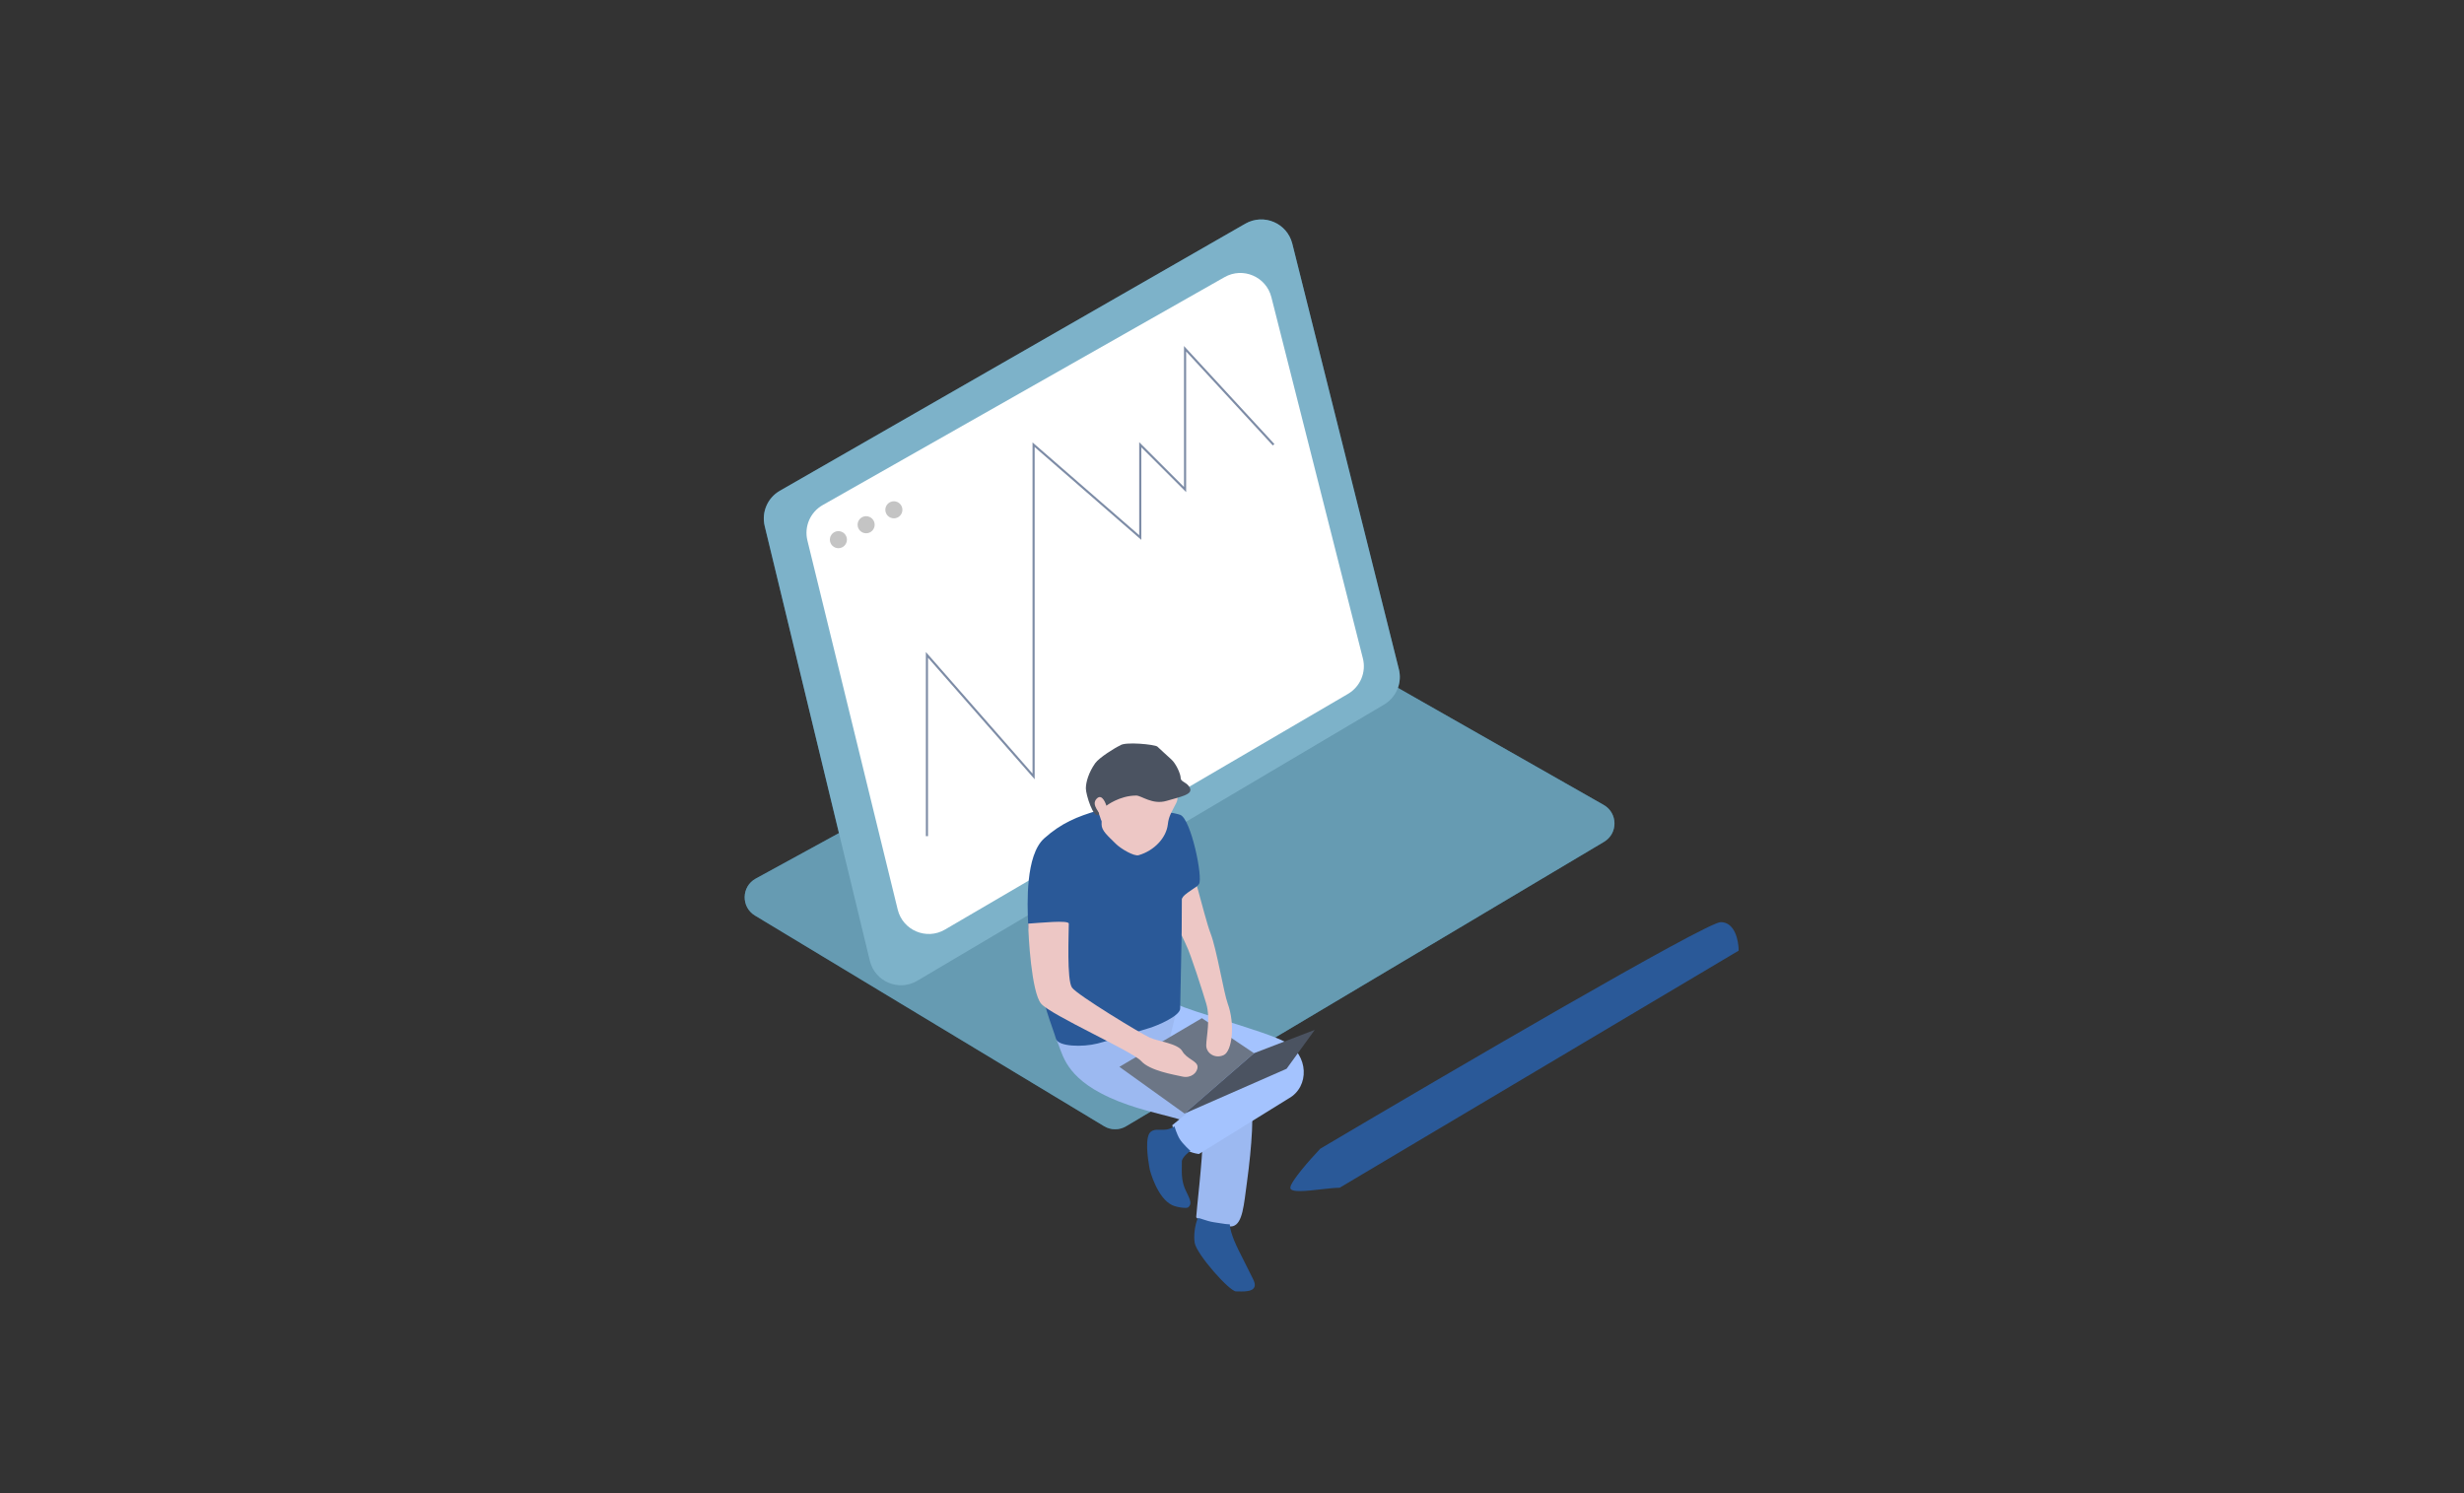 <svg class="illustration" width="1155" height="700" viewBox="0 0 1155 700" fill="none" xmlns="http://www.w3.org/2000/svg">
<rect x="0" y="0" width="1155" height="700" fill="#333333" stroke="none"/>
<path fill-rule="evenodd" clip-rule="evenodd" d="M358.457 246.608C356.89 240.128 359.788 233.391 365.571 230.072L583.745 104.87C592.374 99.918 603.345 104.586 605.761 114.237L655.717 313.749C656.46 316.716 656.264 319.746 655.276 322.481L751.73 377.361C758.394 381.152 758.488 390.724 751.9 394.645L527.835 528.005C524.665 529.892 520.713 529.88 517.554 527.974L353.896 429.22C347.291 425.234 347.496 415.586 354.265 411.885L393.265 390.559L358.457 246.608Z" fill="#37a0ce"/>
<g opacity="0.5">
<path d="M517.554 527.974L353.897 429.22C347.291 425.234 347.496 415.586 354.265 411.884L582.992 286.815C586.035 285.151 589.721 285.183 592.735 286.897L751.73 377.361C758.394 381.152 758.488 390.724 751.9 394.645L527.835 528.005C524.665 529.892 520.713 529.88 517.554 527.974Z" fill="#969595"/>
<path d="M358.457 246.608C356.89 240.128 359.788 233.391 365.571 230.072L583.745 104.87C592.374 99.918 603.345 104.586 605.761 114.237L655.717 313.748C657.329 320.188 654.518 326.921 648.805 330.301L429.957 459.799C421.279 464.934 410.108 460.216 407.738 450.415L358.457 246.608Z" fill="#C4C4C4"/>
</g>
<path d="M378.472 253.387C376.877 246.87 379.805 240.086 385.641 236.776L574.008 129.925C582.619 125.04 593.518 129.691 595.949 139.289L638.852 308.658C640.493 315.135 637.652 321.916 631.885 325.289L442.943 435.802C434.281 440.869 423.184 436.166 420.799 426.419L378.472 253.387Z" fill="white"/>
<path d="M516 512.5C498.086 503.009 497.908 492.618 495.194 487.446C495.194 481.971 548.12 469.195 552.192 471.933V493.5L586 514.824C588 519.824 586.849 537.196 584.5 554.324C583.056 564.855 582.523 573.472 578 574.824C574.947 575.736 560.727 572.353 560.727 570.528C560.727 568.703 563.781 543.151 563.781 533.112C563.781 523.074 538.392 524.364 516 512.5Z" fill="#9CB9F1"/>
<path d="M602.5 488.5C613.5 494.5 614 509.5 604 515L562 541C562 541 556.808 540.5 554 537.5C551.192 534.5 549.5 527.5 549.5 527.5L574 507.5L546.5 494.5L552.192 470.933C556.263 473.67 593.179 483.416 602.5 488.5Z" fill="#A4C3FE"/>
<path fill-rule="evenodd" clip-rule="evenodd" d="M489.5 393.002C497.561 385.789 505.084 382.781 514.532 380.001C523.981 377.221 548.121 380.175 553.21 382C558.299 383.825 564.035 411.762 562 414.5C561.144 415.65 559.636 416.614 558.174 417.547C556.156 418.836 554.227 420.067 554.227 421.654C554.227 422.925 554.008 433.237 553.773 444.289L553.773 444.29L553.773 444.292C553.502 457.054 553.21 470.803 553.21 472.759C553.21 476.409 542.014 480.972 538.96 481.885C538.232 482.102 536.867 482.528 535.113 483.074C529.515 484.818 519.958 487.795 514.532 489.185C507.408 491.01 496.018 490.652 495 487.002C494.685 485.871 494.037 484.017 493.293 481.886C491.636 477.138 489.5 471.02 489.5 468.5L482 434.502C481.983 434.024 481.96 433.472 481.934 432.857C481.558 423.82 480.606 400.96 489.5 393.002ZM558 539.5C558 539.5 554 542.46 554 544.5C554 545.185 553.99 545.86 553.979 546.528C553.918 550.492 553.861 554.221 556 558.5C558.5 563.5 558.5 564.5 557 566C556.391 566.609 551.863 566.097 549.5 565C542.372 561.69 539 548.5 539 548.5C539 548.5 537 539 538 533.5C538.731 529.478 541.447 529.551 544.14 529.624C545.13 529.65 546.116 529.677 547 529.5C549.5 529 550.5 528 550.5 528C550.5 528 551.663 531.842 553 534C554.529 536.468 558 539.5 558 539.5ZM561.5 571C560 574.5 559.5 579.5 560 582.601C560.872 588.007 576.321 605.416 579.374 605.416C579.68 605.416 580.037 605.425 580.429 605.435L580.43 605.435C583.949 605.525 590.264 605.688 587.517 599.94C586.32 597.436 584.943 594.729 583.606 592.1C581.532 588.024 579.556 584.139 578.5 581.5C577.5 579 576.5 576 576.5 574C575.42 574 573.822 573.749 571.705 573.416L571.705 573.416C570.882 573.286 569.98 573.144 569 573C567.147 572.727 565.261 572.105 563.81 571.627C562.742 571.275 561.91 571 561.5 571ZM618.856 538.536C614.186 543.461 604.846 554.014 604.846 556.828C604.846 559.21 612.232 558.366 619.177 557.573C622.489 557.195 625.701 556.828 627.963 556.828L815 445.666C815 441.211 813.319 432.299 806.594 432.299C799.869 432.299 678.633 503.123 618.856 538.536Z" fill="#2a5998"/>
<path d="M555.245 522.039L524.711 500.137L563.388 477.322L587.816 493.749L555.245 522.039Z" fill="#6C7686"/>
<path d="M565.423 470.501C563.866 465.252 558.076 447.001 556 443C555.795 442.605 554.965 440.598 553.9 438.5L554 421.5C554 421.5 554.133 420.671 555.5 419.5C556.924 418.281 561.098 415.5 561.098 415.5C563.423 423.783 565.814 433.371 567.423 437.5C570.347 445 573.607 465.363 575.5 470.501C579 480.001 577.637 492.835 573.566 494.661C569.495 496.486 565.423 493.748 565.423 490.098C565.423 486.447 567.5 477.501 565.423 470.501Z" fill="#EDC7C5"/>
<path d="M587.815 493.748L555.245 522.038L603.083 501.048L616.314 482.797L587.815 493.748Z" fill="#4B5361"/>
<path d="M515.477 382.468C514.571 379.282 510.556 376.403 512.547 367.643C515.895 352.915 545.775 363.826 549.17 364.822C550.65 367.222 553.165 372.899 551.389 376.403C549.17 380.782 547.858 382.534 547.417 386.476C546.73 392.607 541.237 398.739 533.734 400.928C531.57 401.56 525.347 397.863 523.141 395.673C519.193 391.756 516.374 389.463 516.374 386.476C516.374 383.489 516.608 386.45 515.477 382.468Z" fill="#EDC7C5"/>
<path d="M513.375 357.798C515.248 355.148 522.791 350.473 525 349.5C527.208 347.554 541.396 349.028 542.5 350.001C543.604 350.975 546.815 354.044 549.024 355.991C551.232 357.937 553.441 362.803 553.441 364.75C553.441 366.696 556.754 366.696 557.859 369.616C558.963 372.536 553.441 373.509 546.815 375.456C540.189 377.402 535.043 372.961 532.625 372.961C524.75 372.961 518.625 377.726 518.625 377.726C518.625 377.726 516.789 371.461 514 374.501C511.211 377.54 516.211 381.01 515 382.001C512.584 383.977 509 372.536 509 369.616C509 366.696 510.312 362.13 513.375 357.798Z" fill="#4B5361"/>
<path d="M501 433C501 431.216 487.089 432.695 482 432.999C482 438.499 483.5 465.121 488 470.5C492.5 475.88 530.818 492.835 534.889 497.398C538.96 501.961 550.156 503.786 554.227 504.699C558.299 505.611 561.352 502.873 561.352 500.136C561.352 497.398 556.263 496.485 554.227 492.835C552.192 489.185 543.031 488.272 538.96 486.447C534.889 484.622 505 466.499 502.5 462.999C500 459.499 501 437.5 501 433Z" fill="#EDC7C5"/>
<path d="M434.5 392V307L484.5 364V208.5L534.5 252V208.5L555.5 229.5V163.5L597 208.5" stroke="#7D8CA6"/>
<circle cx="393" cy="253" r="4" fill="#C4C4C4"/>
<circle cx="406" cy="246" r="4" fill="#C4C4C4"/>
<circle cx="419" cy="239" r="4" fill="#C4C4C4"/>
</svg>